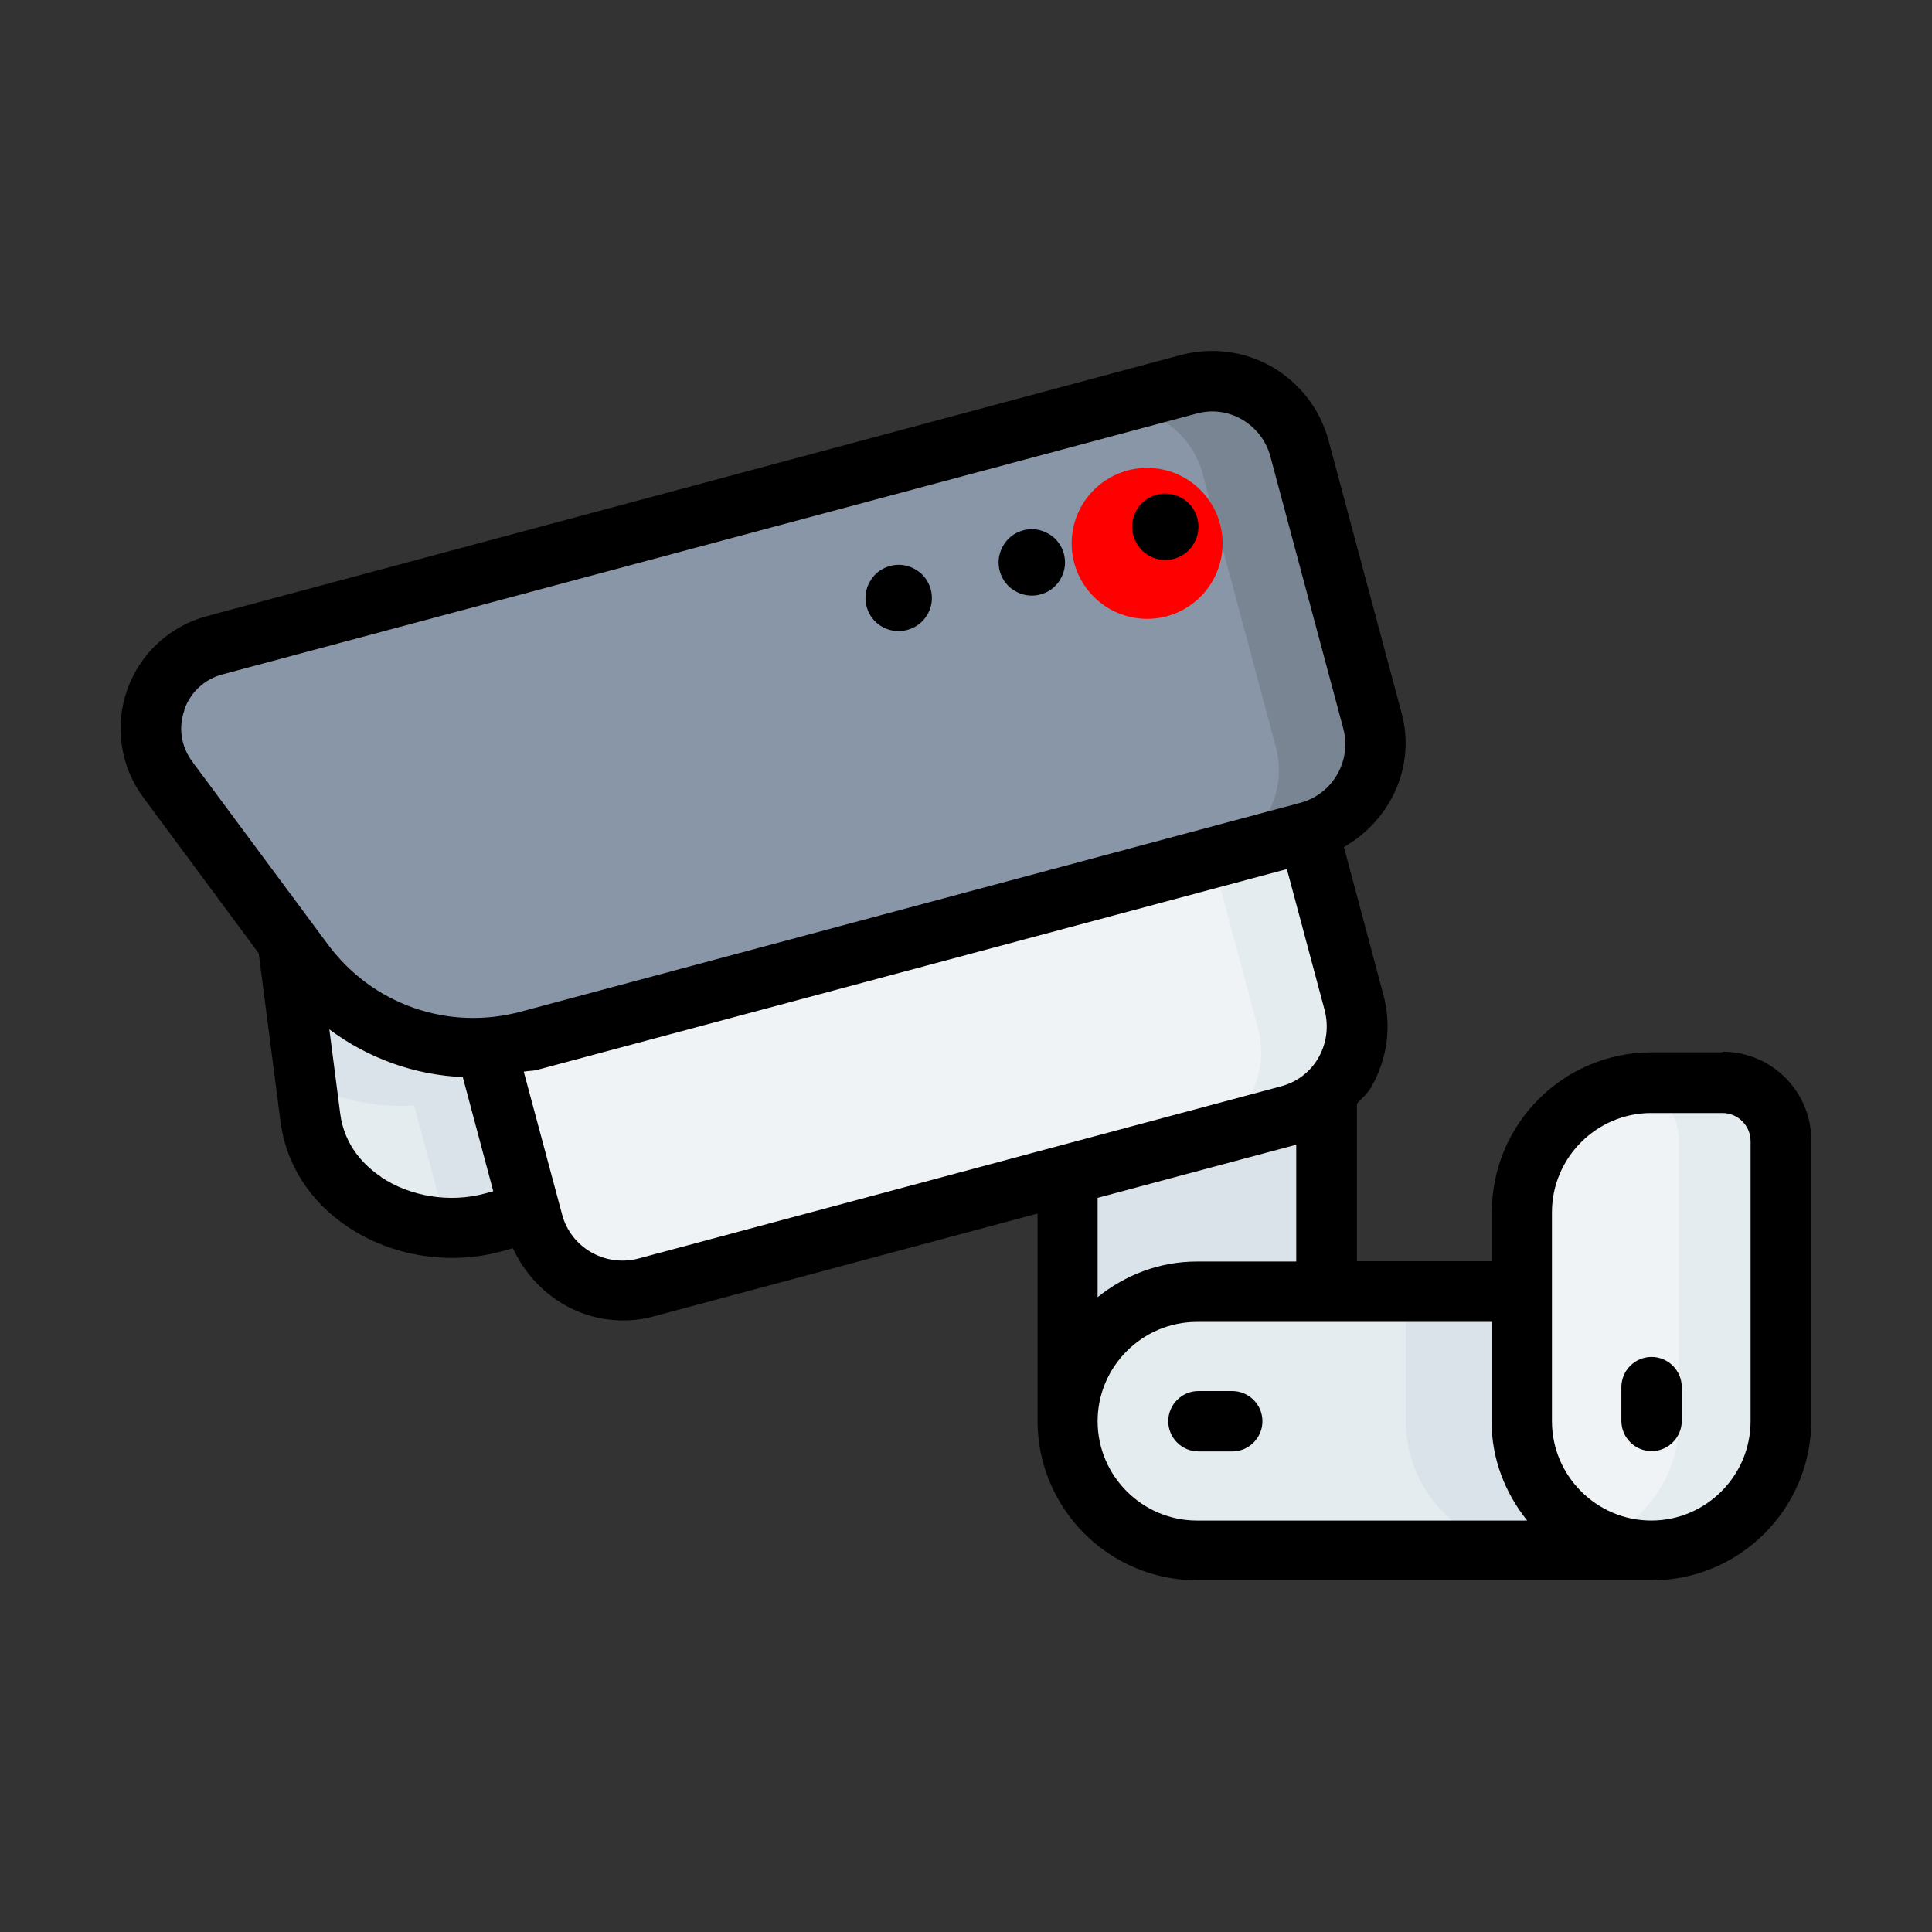 <?xml version="1.0" ?>

<!-- Uploaded to: SVG Repo, www.svgrepo.com, Generator: SVG Repo Mixer Tools -->
<svg width="800px" height="800px" viewBox="0 0 64 64" xmlns="http://www.w3.org/2000/svg">

<rect x="0" y="0" width="64" height="64" fill="#333333" stroke="none"/>

<style>
  /* Стиль для индикатора записи */
  #record-indicator {
    fill: #ff0000;
    animation: blink 1.5s ease-in-out infinite;
  }
  
  /* Анимация мигания индикатора */
  @keyframes blink {
    0% { opacity: 0.2; }
    50% { opacity: 1; }
    100% { opacity: 0.2; }
  }
  
  /* Стиль для камеры */
  #camera-body {
    animation: cameraMove 8s ease-in-out infinite;
    transform-origin: center;
  }
  
  /* Случайное движение камеры */
  @keyframes cameraMove {
    0% { transform: rotate(0deg); }
    15% { transform: rotate(3deg); }
    30% { transform: rotate(0deg); }
    45% { transform: rotate(-5deg); }
    60% { transform: rotate(-2deg); }
    75% { transform: rotate(0deg); }
    85% { transform: rotate(4deg); }
    100% { transform: rotate(0deg); }
  }
</style>

<g id="a"/>

<g id="b"/>

<g id="c"/>

<g id="d"/>

<g id="e"/>

<g id="f"/>

<g id="g"/>

<g id="h"/>

<g id="i"/>

<g id="j"/>

<g id="k"/>

<g id="l"/>

<g id="m"/>

<g id="n"/>

<g id="o"/>

<g id="p"/>

<g id="q"/>

<g id="r"/>

<g id="s"/>

<g id="t"/>

<g id="u"/>

<g id="v"/>

<g id="w"/>

<g id="x">

<path d="M17.58,40.17l-1.25,.34c-2.64,.71-5.69-.78-6.04-3.49l-.75-5.83,7.46-3.53s4.75,9.94,.58,12.51Z" fill="#e4ecf0" fill-rule="evenodd"/>

<path d="M17.01,27.66l-7.46,3.53,.6,4.7c1.1,.55,2.32,.81,3.57,.73l1.09,4.05c.51,.02,1.03-.04,1.53-.17l1.25-.34c4.18-2.57-.58-12.51-.58-12.51Z" fill="#d9e3e9" fill-rule="evenodd"/>

<polygon fill="#d9e3e9" fill-rule="evenodd" points="35.37 47.08 35.37 38.91 43.95 36.27 43.95 42.78 35.37 47.08"/>

<path d="M54.71,51.37h-15.05c-2.38,0-4.29-1.91-4.29-4.29s1.91-4.29,4.29-4.29h10.76l4.29,8.58Z" fill="#e4ecf0" fill-rule="evenodd"/>

<path d="M46.57,42.78v4.29c0,2.38,1.91,4.29,4.29,4.29,1.25,0,2.37-.53,3.16-1.38l-3.6-7.2h-3.85Z" fill="#d9e3e9" fill-rule="evenodd"/>

<path d="M16.11,34.69l1.55,5.79c.44,1.64,2.11,2.61,3.76,2.17l21.27-5.7c1.64-.44,2.61-2.11,2.17-3.76l-1.51-5.64-6.48-3.43-20.75,10.56Z" fill="#f0f3f5" fill-rule="evenodd"/>

<path d="M59,47.08c0,2.38-1.91,4.29-4.29,4.29s-4.29-1.91-4.29-4.29v-6.92c0-2.38,1.91-4.29,4.29-4.29h2.36c1.06,0,1.93,.86,1.93,1.93v9.29Z" fill="#f0f3f5" fill-rule="evenodd"/>

<path d="M54.71,35.86c-.21,0-.41,.02-.61,.04,.87,.19,1.52,.96,1.52,1.89v9.28c0,1.78-1.07,3.3-2.61,3.95,.52,.22,1.09,.34,1.69,.34,2.38,0,4.29-1.92,4.29-4.29v-9.28c0-1.07-.86-1.93-1.93-1.93h-2.36Z" fill="#e4ecf0" fill-rule="evenodd"/>

<path d="M7.11,21.38L39.38,12.73c1.6-.43,3.24,.52,3.67,2.12l2.42,9.03c.43,1.6-.52,3.24-2.12,3.67l-25.83,6.92c-2.79,.75-5.76-.29-7.48-2.61l-4.48-6.04c-1.2-1.61-.39-3.93,1.55-4.45Z" fill="#8996a8" fill-rule="evenodd"/>

<path d="M40.27,12.63c-.29-.01-.6,.02-.9,.1l-3.19,.85c1.6-.42,3.23,.53,3.66,2.12l2.42,9.03c.43,1.59-.51,3.23-2.1,3.66l3.19-.85c1.6-.43,2.55-2.07,2.12-3.67l-2.42-9.03c-.35-1.3-1.5-2.17-2.77-2.22Z" fill="#7a8594" fill-rule="evenodd"/>

<path d="M40.16,28.41l1.51,5.64c.44,1.64-.53,3.31-2.17,3.75l3.19-.85c1.64-.44,2.61-2.11,2.17-3.75l-1.51-5.64-3.19,.85Z" fill="#e4ecf0" fill-rule="evenodd"/>

<g id="camera-body">
  <path d="M17.58,40.17l-1.25,.34c-2.64,.71-5.69-.78-6.04-3.49l-.75-5.83,7.46-3.53s4.75,9.94,.58,12.51Z" fill="#e4ecf0" fill-rule="evenodd"/>
  <path d="M17.01,27.66l-7.46,3.53,.6,4.7c1.1,.55,2.32,.81,3.57,.73l1.09,4.05c.51,.02,1.03-.04,1.53-.17l1.25-.34c4.18-2.57-.58-12.51-.58-12.51Z" fill="#d9e3e9" fill-rule="evenodd"/>
  <path d="M16.11,34.69l1.55,5.79c.44,1.64,2.11,2.61,3.76,2.17l21.27-5.7c1.64-.44,2.61-2.11,2.17-3.76l-1.51-5.64-6.48-3.43-20.75,10.56Z" fill="#f0f3f5" fill-rule="evenodd"/>
  <path d="M7.11,21.38L39.38,12.73c1.6-.43,3.24,.52,3.67,2.12l2.42,9.03c.43,1.6-.52,3.24-2.12,3.67l-25.83,6.92c-2.79,.75-5.76-.29-7.48-2.61l-4.48-6.04c-1.2-1.61-.39-3.93,1.55-4.45Z" fill="#8996a8" fill-rule="evenodd"/>
  <path d="M40.27,12.63c-.29-.01-.6,.02-.9,.1l-3.19,.85c1.6-.42,3.23,.53,3.66,2.12l2.42,9.03c.43,1.59-.51,3.23-2.1,3.66l3.19-.85c1.6-.43,2.55-2.07,2.12-3.67l-2.42-9.03c-.35-1.3-1.5-2.17-2.77-2.22Z" fill="#7a8594" fill-rule="evenodd"/>
  <path d="M40.16,28.41l1.51,5.64c.44,1.64-.53,3.31-2.17,3.75l3.19-.85c1.64-.44,2.61-2.11,2.17-3.75l-1.51-5.64-3.19,.85Z" fill="#e4ecf0" fill-rule="evenodd"/>
</g>

<circle id="record-indicator" cx="38" cy="18" r="2.5"/>

<path d="M57.07,34.86h-2.36c-2.92,0-5.29,2.37-5.29,5.29v1.63h-4.47v-5.22c.16-.18,.35-.33,.47-.54,.54-.94,.69-2.04,.4-3.09l-1.3-4.87c1.53-.88,2.39-2.65,1.91-4.44l-2.42-9.03c-.28-1.03-.94-1.89-1.86-2.43-.92-.53-2-.67-3.03-.4L6.85,20.41c-1.23,.33-2.22,1.25-2.64,2.45s-.22,2.54,.54,3.56l3.82,5.16,.72,5.56c.18,1.42,.97,2.66,2.23,3.5,1.01,.68,2.23,1.03,3.46,1.03,.54,0,1.08-.07,1.61-.21l.4-.11c.67,1.44,2.07,2.39,3.64,2.39,.35,0,.7-.04,1.05-.14l12.69-3.4v6.86c0,2.92,2.37,5.29,5.29,5.29h15.05c2.92,0,5.29-2.37,5.29-5.29v-9.29c0-1.61-1.31-2.93-2.93-2.93ZM6.1,23.52c.21-.59,.67-1.02,1.27-1.18L39.64,13.7c.51-.14,1.05-.07,1.51,.2,.46,.27,.79,.7,.93,1.21l2.42,9.03c.28,1.06-.35,2.16-1.41,2.45l-25.83,6.92c-2.41,.65-4.93-.23-6.41-2.24l-4.48-6.04c-.37-.5-.47-1.12-.26-1.71Zm6.53,15.47c-.54-.36-1.22-1.02-1.36-2.1l-.36-2.79c1.29,.96,2.82,1.51,4.42,1.58l1.01,3.78-.29,.08c-1.15,.31-2.46,.1-3.43-.55Zm8.52,2.7c-1.1,.29-2.24-.36-2.53-1.46l-1.27-4.73c.14-.03,.27-.02,.41-.05l24.87-6.66,1.25,4.67c.14,.54,.07,1.09-.2,1.57-.27,.48-.72,.82-1.26,.96l-21.27,5.7Zm21.79-3.77v3.87h-3.29c-1.25,0-2.38,.45-3.29,1.18v-3.29l6.58-1.76Zm-6.58,9.16c0-1.81,1.48-3.29,3.29-3.29h9.76v3.29c0,1.25,.45,2.38,1.18,3.29h-10.94c-1.81,0-3.29-1.48-3.29-3.29Zm21.63,0c0,1.81-1.48,3.29-3.29,3.29s-3.29-1.48-3.29-3.29v-6.92c0-1.81,1.48-3.29,3.29-3.29h2.36c.51,0,.93,.42,.93,.93v9.29Z"/>

<path d="M54.71,44.95c-.55,0-1,.45-1,1v1.12c0,.55,.45,1,1,1s1-.45,1-1v-1.12c0-.55-.45-1-1-1Z"/>

<path d="M40.82,46.08h-1.12c-.55,0-1,.45-1,1s.45,1,1,1h1.12c.55,0,1-.45,1-1s-.45-1-1-1Z"/>

<path d="M30.72,20.36c.1-.17,.15-.36,.15-.55,0-.39-.21-.76-.55-.95-.17-.1-.36-.15-.55-.15-.39,0-.76,.21-.95,.55-.1,.17-.15,.36-.15,.55,0,.39,.21,.76,.55,.95,.52,.3,1.2,.12,1.5-.4Z"/>

<path d="M34.18,19.73c.39,0,.76-.21,.95-.55,.1-.17,.15-.36,.15-.55,0-.39-.21-.76-.55-.95-.17-.1-.36-.15-.55-.15-.39,0-.76,.21-.95,.55-.1,.17-.15,.36-.15,.55,0,.39,.21,.76,.55,.95,.17,.1,.36,.15,.55,.15Z"/>

<path d="M38.6,18.55c.39,0,.76-.21,.95-.55,.1-.17,.15-.36,.15-.55,0-.39-.21-.76-.55-.95-.17-.1-.36-.15-.55-.15-.39,0-.76,.21-.95,.55-.3,.52-.12,1.2,.4,1.5,.17,.1,.36,.15,.55,.15Z"/>

</g>

<g id="y"/>

<g id="a`"/>

<g id="aa"/>

<g id="ab"/>

<g id="ac"/>

<g id="ad"/>

<g id="ae"/>

<g id="af"/>

<g id="ag"/>

<g id="ah"/>

<g id="ai"/>

<g id="aj"/>

<g id="ak"/>

<g id="al"/>

<g id="am"/>

<g id="an"/>

<g id="ao"/>

<g id="ap"/>

<g id="aq"/>

<g id="ar"/>

<g id="as"/>

<g id="at"/>

<g id="au"/>

<g id="av"/>

<g id="aw"/>

<g id="ax"/>

</svg>